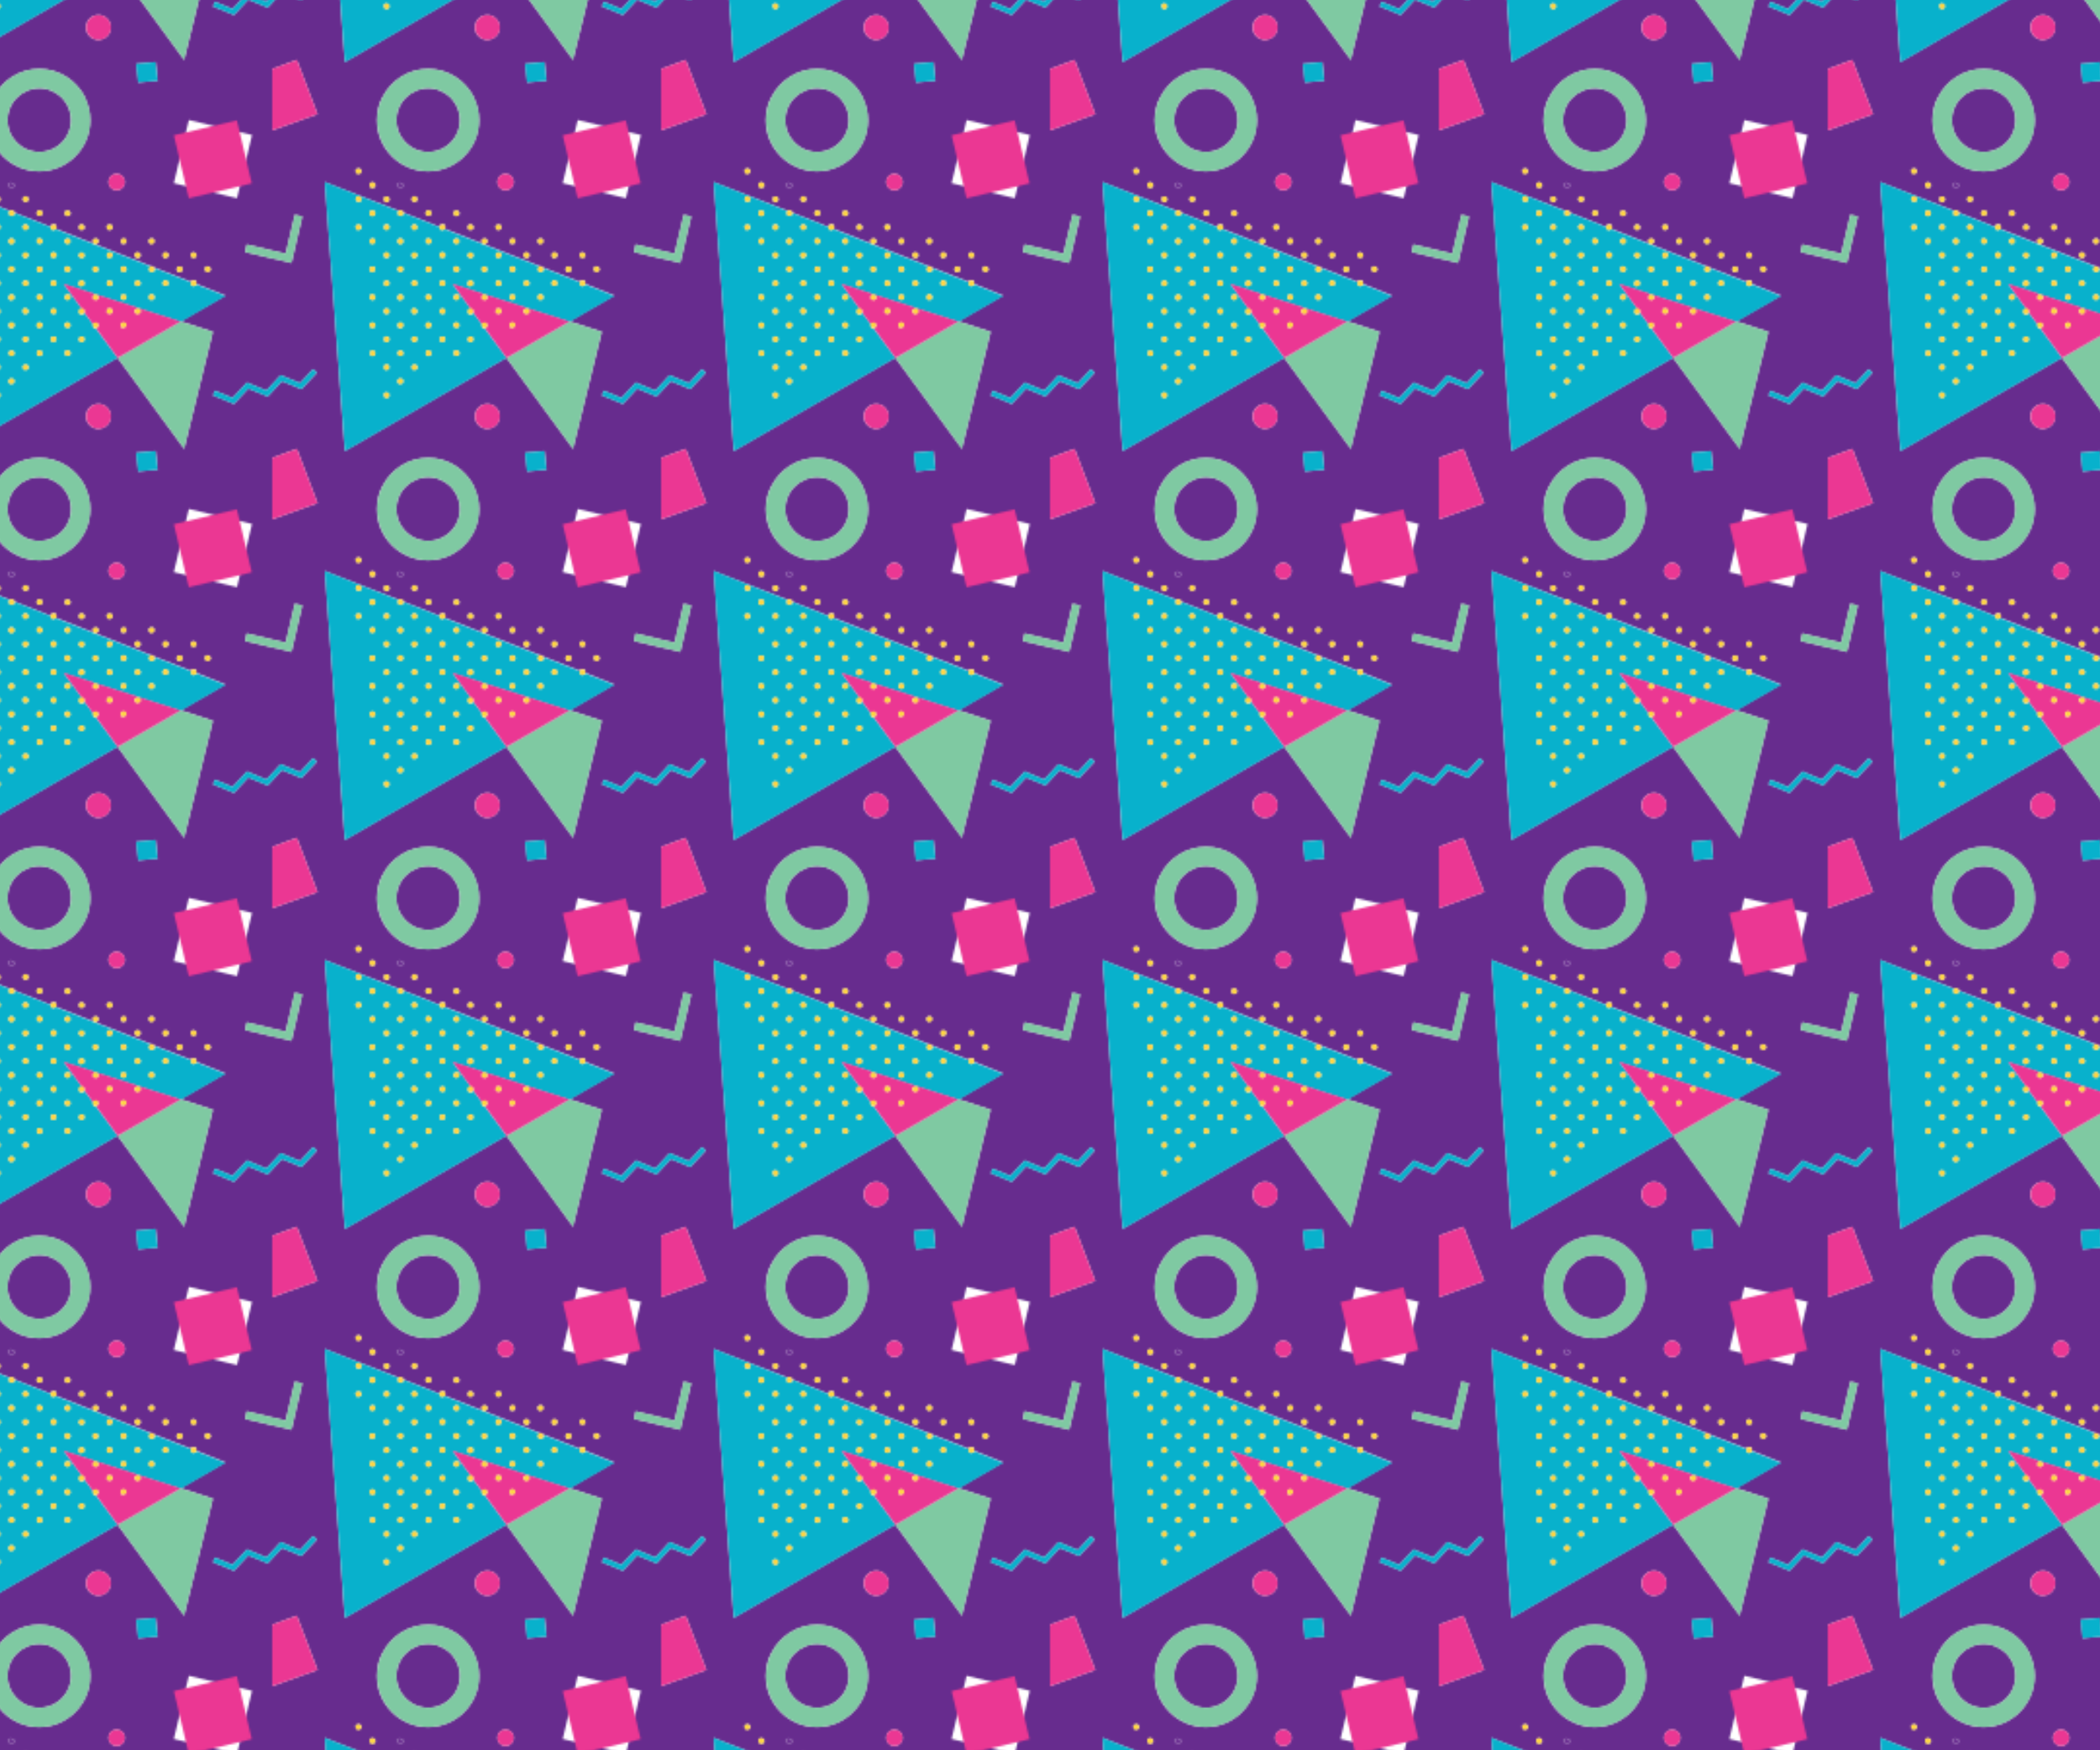 <?xml version="1.0" encoding="utf-8"?>
<!-- Generator: Adobe Illustrator 20.0.0, SVG Export Plug-In . SVG Version: 6.00 Build 0)  -->
<svg version="1.1" id="Layer_1" xmlns="http://www.w3.org/2000/svg" xmlns:xlink="http://www.w3.org/1999/xlink" x="0px" y="0px"
	 viewBox="0 0 1080 900" style="enable-background:new 0 0 1080 900;" xml:space="preserve">
<style type="text/css">
	.st0{fill:none;}
	.st1{fill:#672C8E;}
	.st2{fill:#08B1CC;}
	.st3{fill:#EB3793;}
	.st4{fill:#7FC9A2;}
	.st5{fill:#FFD440;}
	.st6{fill:#692C90;}
	.st7{fill:url(#SVGID_1_);}
</style>
<pattern  width="200" height="200" patternUnits="userSpaceOnUse" id="New_Pattern_Swatch_4" viewBox="0 -200 200 200" style="overflow:visible;">
	<g>
		<rect y="-200" class="st0" width="200" height="200"/>
		<path class="st1" d="M200-48.6V0h-96.3c-4.3-8.6-13.3-14.6-23.5-14.6S61-8.6,56.7,0H20l-7.3-19.2L0-14.6v-34L5-54l10,4.1l8-8.5
			L21-60.2L14.3-53l-10-4.1L0-52.4v-64.7l9.9,2.3l5.6-23.9l-3.9-0.9l-4.7,20L0-121.2V-183l23.3-8.3L20-200h36.6
			c-1.8,3.5-2.8,7.5-2.8,11.8c0,14.5,11.8,26.3,26.3,26.3s26.3-11.8,26.3-26.3c0-4.2-1-8.2-2.8-11.8H200v78.8l-13.1-3.1l-0.9,3.9
			l14,3.3v64.7l-3,3.2l-10-4.1l-7.4,7.9l-9.1-3.7l-1,2.4l10.8,4.4l7.4-7.9l10,4.1L200-48.6z M149.4-155.8l32.5,7.7l7.7-32.5
			l-32.5-7.7L149.4-155.8z M166.8-113.1c-1.1-0.1-1.5,0.8-1.5,1.4c0,0.7,0.3,1.5,1.5,1.5c1-0.1,1.5-0.5,1.6-1.5
			C168.2-112.5,167.7-113,166.8-113.1z M159.6-120.3c-1.1-0.1-1.4,0.7-1.6,1.4c-0.2,0.7,0.7,1.5,1.5,1.5c1,0,1.5-0.5,1.6-1.4
			C161-119.7,160.5-120.1,159.6-120.3z M152.3-113c-1.1-0.1-1.5,0.8-1.5,1.5c0,0.7,0.3,1.6,1.2,1.5c1.3-0.1,1.9-0.5,1.8-1.5
			C153.8-112.6,153.3-113,152.3-113z M143.7-118.8c0,0.7,0.3,1.6,1.2,1.5c1.2-0.1,1.8-0.5,1.8-1.5c0-1-0.6-1.4-1.5-1.5
			C144-120.3,143.6-119.5,143.7-118.8z M136.4-126c0.2,0.7,0.4,1.6,1.5,1.4c0.9-0.1,1.5-0.5,1.5-1.5c0-1-0.6-1.4-1.6-1.4
			C137.1-127.4,136.2-126.7,136.4-126z M129.3-118.8c0,0.7,0.4,1.5,1.5,1.5c1-0.1,1.4-0.5,1.6-1.5c-0.1-0.9-0.6-1.4-1.6-1.5
			C129.6-120.3,129.3-119.5,129.3-118.8z M123.6-127.4c-1,0-1.4,0.6-1.4,1.5c0,0.8,0.2,1.5,1.3,1.4c0.9,0,1.5-0.5,1.6-1.4
			C125.1-126.9,124.5-127.4,123.6-127.4z M115.8-156.4c0,2.3,1.9,4.2,4.2,4.2s4.2-1.9,4.2-4.2c0-2.3-1.9-4.2-4.2-4.2
			S115.8-158.8,115.8-156.4z M114.8-133.1c0.2,0.7,0.5,1.5,1.6,1.4c0.9-0.1,1.5-0.6,1.5-1.5c0-1-0.6-1.4-1.6-1.4
			C115.5-134.6,114.6-133.8,114.8-133.1z M107.6-125.9c0.2,0.7,0.5,1.5,1.6,1.4c0.9-0.1,1.5-0.6,1.5-1.5c0-1-0.6-1.4-1.6-1.4
			C108.3-127.4,107.4-126.6,107.6-125.9z M100.5-133.2c0,0.7,0.3,1.5,1.5,1.5c1-0.1,1.5-0.5,1.6-1.4c-0.1-0.9-0.6-1.4-1.5-1.5
			C100.8-134.8,100.5-133.9,100.5-133.2z M93.3-140.4c0,0.7,0.3,1.6,1.5,1.5c0.9-0.1,1.5-0.4,1.5-1.4c0-1-0.6-1.4-1.5-1.5
			C93.6-142,93.3-141.1,93.3-140.4z M80.3-139c0.9,0,1.6-0.6,1.6-1.4c0-1-0.6-1.4-1.5-1.5c-1.1-0.1-1.4,0.7-1.6,1.4
			C78.6-139.7,79.5-139,80.3-139z M73.1-146.2c1,0,1.5-0.5,1.6-1.2c0-1.1-0.6-1.6-1.5-1.7c-1.1-0.1-1.4,0.7-1.5,1.4
			C71.4-146.9,72.3-146.2,73.1-146.2z M64.5-154.8c0.1,0.7,0.3,1.6,1.3,1.4c1.1,0,1.6-0.4,1.7-1.3c0.1-0.6-1.3-1.5-2.1-1.4
			C64.6-156,64.4-155.2,64.5-154.8z M57.4-147.7c0,1,0.2,1.6,1.3,1.6c1,0,1.7-0.6,1.6-1.5c-0.1-1-0.6-1.4-1.6-1.4
			C57.7-149.1,57.4-148.5,57.4-147.7z M50.1-154.8c0,0.7,0.4,1.5,1.5,1.5c1-0.1,1.4-0.5,1.6-1.5c-0.1-0.9-0.6-1.4-1.6-1.5
			C50.4-156.3,50.1-155.5,50.1-154.8z M42.8-162c0.2,0.7,0.4,1.5,1.6,1.4c1-0.1,1.4-0.6,1.5-1.5c-0.2-0.9-0.7-1.4-1.6-1.4
			C43.5-163.4,42.6-162.7,42.8-162z M117-35.9c0-3.5-2.8-6.4-6.4-6.4c-3.5,0-6.4,2.8-6.4,6.4c0,3.5,2.8,6.4,6.4,6.4
			C114.2-29.6,117-32.4,117-35.9z M141.1-8.5l-1-9.6l-10,0.9l1,9.6L141.1-8.5z M154.7-19.2l14.8-60.2l-16.6-5.4h0l23-13.3l-14.9-5.9
			c0.1-0.2,0.1-0.3,0.1-0.6c0-1-0.6-1.4-1.8-1.4c-0.7-0.1-1,0.4-1.1,0.9l-18.9-7.4c-0.3-0.4-0.6-0.6-1.3-0.7c-0.1,0-0.3,0-0.4,0
			l-48.9-19.2c0.3-0.2,0.4-0.6,0.4-1c0-1-0.6-1.4-1.6-1.4c-0.8,0-1.6,0.7-1.5,1.4l-18.5-7.3c-0.1-0.8-0.6-1.2-1.8-1.3
			c-0.4-0.1-0.6,0.1-0.8,0.3L27-156.4L37.3-18.1l83.1-48L154.7-19.2z"/>
		<path class="st1" d="M68.9,0h22.6c-2.9-2.8-6.9-4.6-11.3-4.6S71.8-2.8,68.9,0z"/>
		<path class="st1" d="M63.9-188.2c0,9,7.3,16.3,16.3,16.3c9,0,16.3-7.3,16.3-16.3c0-4.6-1.9-8.8-5-11.8H68.9
			C65.8-197,63.9-192.9,63.9-188.2z"/>
		<polygon class="st2" points="187,-53.3 179.6,-45.4 170.5,-49.1 169.5,-46.7 180.3,-42.3 187.7,-50.2 197.6,-46.1 200,-48.6 
			200,-52.4 197,-49.2 		"/>
		<polygon class="st2" points="15,-49.9 22.9,-58.4 21,-60.2 14.3,-53 4.3,-57.1 0,-52.4 0,-48.6 5,-54 		"/>
		<path class="st2" d="M120.5-66L120.5-66l-83.1,48L27-156.4l37.9,14.9c-0.2,0.3-0.3,0.8-0.4,1.1c-0.2,0.7,0.7,1.5,1.5,1.5
			c1,0,1.5-0.4,1.6-1.4c0-0.1,0-0.1,0-0.2l18.5,7.3c0,0,0,0.1,0,0.1c0.2,0.7,0.4,1.6,1.2,1.5c0.7-0.1,1.2-0.2,1.5-0.5l48.9,19.2
			c-0.8,0.1-1.1,0.8-1.1,1.4c0,0.7,0.3,1.5,1.5,1.5c1-0.1,1.4-0.5,1.6-1.4c-0.1-0.3-0.2-0.6-0.3-0.8l18.9,7.4
			c-0.1,0.2-0.1,0.4-0.1,0.6c0,0.7,0.4,1.6,1.5,1.4c0.7-0.1,1.2-0.4,1.4-0.9l14.9,5.9l-23,13.3l-60.2-19.4l9.3,12.7
			c-1.1-0.1-1.5,0.8-1.5,1.5c0,0.7,0.3,1.6,1.2,1.5c1,0,1.5-0.3,1.7-0.9l4.4,6c-0.1,0.2-0.1,0.4-0.1,0.7c0,0.7,0.4,1.5,1.5,1.4
			c0.1,0,0.1,0,0.1,0L120.5-66z M96.3-111.6c0-1-0.6-1.4-1.8-1.5c-0.8-0.2-1.2,0.8-1.2,1.5c0,0.7,0.3,1.6,1.5,1.5
			C95.7-110.2,96.3-110.6,96.3-111.6z M103.5-104.4c0-1-0.6-1.4-1.6-1.4c-1.1-0.1-1.5,0.8-1.5,1.5c0,0.7,0.3,1.6,1.2,1.5
			C102.9-103,103.5-103.4,103.5-104.4z M145.1-103c1,0,1.5-0.5,1.6-1.2c0-1.1-0.6-1.6-1.5-1.7c-1.1-0.1-1.4,0.7-1.6,1.4
			C143.4-103.7,144.3-103,145.1-103z M136.5-97.2c0,0.7,0.4,1.5,1.5,1.5c1-0.1,1.4-0.5,1.6-1.5c-0.1-0.9-0.6-1.4-1.6-1.5
			C136.8-98.7,136.5-97.9,136.5-97.2z M129.3-104.4c0,0.7,0.4,1.5,1.5,1.5c1-0.1,1.4-0.5,1.6-1.4c-0.1-0.9-0.6-1.4-1.6-1.5
			C129.6-105.9,129.3-105.1,129.3-104.4z M122.1-111.6c0,0.7,0.4,1.5,1.5,1.5c1-0.1,1.4-0.5,1.6-1.5c-0.1-0.9-0.6-1.4-1.6-1.5
			C122.4-113.1,122.1-112.3,122.1-111.6z M123.5-95.8c1,0,1.5-0.4,1.6-1.4c0-1-0.6-1.4-1.8-1.5c-0.8-0.2-1,0.8-1.2,1.5
			C121.8-96.5,122.7-95.8,123.5-95.8z M114.9-118.8c0,0.7,0.3,1.6,1.5,1.4c0.9-0.1,1.5-0.5,1.5-1.4c0-1-0.6-1.4-1.5-1.5
			C115.2-120.3,114.8-119.5,114.9-118.8z M114.9-104.4c0,0.7,0.3,1.5,1.5,1.5c1-0.1,1.5-0.5,1.6-1.4c-0.1-0.9-0.6-1.4-1.5-1.5
			C115.2-106,114.9-105.1,114.9-104.4z M107.7-111.6c0,0.7,0.3,1.6,1.5,1.5c0.9-0.1,1.5-0.5,1.5-1.4c0-1-0.6-1.4-1.8-1.5
			C108-113.3,107.7-112.3,107.7-111.6z M101.9-117.3c1,0,1.5-0.5,1.6-1.2c0-1.1-0.6-1.6-1.5-1.7c-1.1-0.1-1.4,0.7-1.6,1.4
			C100.2-118.1,101.1-117.4,101.9-117.3z M93.2-126c0.2,0.7,0.4,1.5,1.6,1.4c1-0.1,1.4-0.6,1.5-1.5c-0.2-0.9-0.7-1.4-1.6-1.4
			C93.9-127.4,93-126.7,93.2-126z M86.1-118.9c0,0.6,0.2,1.5,1.3,1.5c1,0,1.7-0.5,1.8-1.4c0.1-0.9-0.6-1.4-1.5-1.6
			C86.5-120.4,86.1-119.6,86.1-118.9z M71.6-133.2c0.2,0.7,0.4,1.6,1.5,1.4c1-0.1,1.4-0.6,1.5-1.3c0-1-0.7-1.6-1.6-1.6
			C72.3-134.6,71.4-133.9,71.6-133.2z M65.9-110.2c1,0,1.5-0.5,1.6-1.4c-0.1-0.9-0.6-1.4-1.5-1.5c-1.1-0.1-1.4,0.7-1.6,1.4
			C64.2-110.9,65.1-110.2,65.9-110.2z M67.5-97.2c0-1-0.6-1.4-1.6-1.4c-1.1-0.1-1.5,0.8-1.5,1.5c0,0.7,0.3,1.6,1.2,1.5
			C66.9-95.8,67.5-96.2,67.5-97.2z M65.9-84.2c-1.1-0.1-1.5,0.8-1.5,1.5c0,0.7,0.3,1.6,1.2,1.5c1.2-0.1,1.8-0.5,1.8-1.5
			C67.5-83.8,66.9-84.2,65.9-84.2z M57.4-75.5c0,0.8,0.3,1.4,1.3,1.3c1,0,1.5-0.4,1.6-1.4c0.1-0.9-0.6-1.5-1.6-1.5
			C57.6-77.1,57.4-76.4,57.4-75.5z M58.7-88.5c1,0,1.7-0.6,1.6-1.5c-0.1-1-0.6-1.4-1.6-1.4c-1,0-1.3,0.6-1.3,1.3
			C57.4-89.2,57.6-88.5,58.7-88.5z M60.3-104.3c0.1-0.9-0.6-1.5-1.6-1.5c-1,0-1.3,0.6-1.3,1.6c0,0.8,0.3,1.3,1.3,1.3
			C59.7-103,60.2-103.4,60.3-104.3z M57.4-133.2c0,0.9,0.3,1.4,1.3,1.4c1,0,1.5-0.4,1.6-1.4c0.1-0.9-0.6-1.5-1.6-1.5
			C57.6-134.7,57.4-134.1,57.4-133.2z M57.4-118.9c0,1.2,0.3,1.6,1.3,1.6c1,0,1.7-0.6,1.6-1.5c-0.1-1-0.6-1.4-1.6-1.4
			C57.7-120.3,57.4-119.7,57.4-118.9z M50-111.6c0.2,0.7,0.4,1.7,1.2,1.5c1.3-0.1,1.9-0.6,1.8-1.5c0-1-0.6-1.4-1.6-1.4
			C50.7-113,49.8-112.3,50-111.6z M50-126c0.2,0.7,0.4,1.6,1.5,1.4c0.9-0.1,1.5-0.5,1.5-1.5c0-1-0.6-1.4-1.6-1.4
			C50.7-127.4,49.8-126.7,50-126z M51.2-98.7c-0.8-0.2-1,0.8-1.2,1.5c-0.2,0.7,0.7,1.4,1.5,1.5c1,0,1.5-0.5,1.6-1.4
			C53.1-98.1,52.5-98.6,51.2-98.7z M45.9-133.2c0-1-0.6-1.4-1.6-1.4c-0.8,0-1.7,0.8-1.5,1.5c0.2,0.7,0.4,1.6,1.5,1.4
			C45.3-131.8,45.9-132.3,45.9-133.2z M45.9-147.5c-0.1-0.9-0.6-1.4-1.5-1.5c-1.1-0.1-1.4,0.7-1.5,1.4c-0.2,0.7,0.7,1.4,1.5,1.5
			C45.3-146.1,45.8-146.6,45.9-147.5z M53.1-68.3c0-1-0.6-1.4-1.5-1.5c-0.9,0-1.4,0.2-1.3,1.2c0,0.8,0,1.7,1.2,1.7
			C52.5-67,53-67.4,53.1-68.3z M53.1-82.7c-0.1-1-0.6-1.4-1.5-1.5c-1.1-0.1-1.4,0.7-1.6,1.4c-0.2,0.7,0.7,1.5,1.5,1.5
			C52.5-81.3,52.9-81.8,53.1-82.7z M53.1-140.4c-0.1-0.9-0.6-1.4-1.6-1.5c-1.1-0.1-1.5,0.8-1.5,1.5c0,0.7,0.4,1.5,1.5,1.5
			C52.5-139,53-139.5,53.1-140.4z M60.3-46.8c0-1-0.5-1.4-1.5-1.5c-1-0.1-1.4,0.4-1.4,1.2c0,1,0.2,1.7,1.3,1.7
			C59.7-45.4,60.2-45.8,60.3-46.8z M60.3-61.2c0-1-0.6-1.4-1.5-1.4c-1,0-1.3,0.5-1.3,1.1c0,1.1,0.2,1.8,1.2,1.8
			C59.6-59.7,60.3-60.3,60.3-61.2z M64.4-68.4c0.2,0.7,0.4,1.5,1.6,1.4c1-0.1,1.4-0.6,1.5-1.5c-0.2-0.9-0.7-1.4-1.6-1.4
			C65.1-69.8,64.2-69.1,64.4-68.4z M67.5-54c-0.2-0.9-0.6-1.4-1.6-1.4c-1.1-0.1-1.5,0.8-1.5,1.5c0,0.7,0.4,1.5,1.5,1.4
			C66.9-52.6,67.4-53.1,67.5-54z M67.5-126c-0.1-0.9-0.6-1.4-1.6-1.5c-1.1-0.1-1.5,0.8-1.5,1.5c0,0.7,0.4,1.5,1.5,1.5
			C66.9-124.6,67.4-125.1,67.5-126z M74.7-61.2c0-1-0.6-1.4-1.6-1.4c-0.8,0-1.7,0.8-1.5,1.5c0.2,0.7,0.4,1.5,1.6,1.4
			C74.1-59.8,74.7-60.3,74.7-61.2z M74.7-75.6c-0.1-1-0.6-1.4-1.6-1.4c-0.8,0-1.7,0.8-1.5,1.5c0.2,0.7,0.4,1.6,1.4,1.4
			C74.1-74.2,74.7-74.8,74.7-75.6z M73.1-88.5c1-0.1,1.5-0.5,1.5-1.5c0-1-0.6-1.4-1.8-1.5c-0.9-0.2-1.2,0.8-1.2,1.5
			C71.7-89.3,72-88.4,73.1-88.5z M74.7-104.5c-0.2-0.9-0.7-1.4-1.6-1.4c-0.8,0-1.7,0.8-1.5,1.5c0.2,0.7,0.4,1.5,1.6,1.4
			C74.1-103,74.6-103.5,74.7-104.5z M74.7-118.8c-0.2-0.9-0.6-1.4-1.6-1.4c-1.1-0.1-1.5,0.8-1.5,1.5c0,0.7,0.4,1.5,1.5,1.4
			C74.1-117.4,74.6-117.9,74.7-118.8z M81.9-68.4c0-1-0.6-1.4-1.9-1.4c-0.9-0.2-1.1,0.8-1.1,1.5c0,0.7,0.4,1.6,1.5,1.4
			C81.3-67,81.9-67.5,81.9-68.4z M81.9-82.7c0.1-0.9-0.6-1.4-1.5-1.6c-1.1-0.1-1.5,0.6-1.6,1.4c0,0.6,0.2,1.5,1.3,1.5
			C81.1-81.3,81.8-81.8,81.9-82.7z M81.9-97.3c-0.2-0.9-0.7-1.4-1.6-1.4c-0.8,0-1.7,0.8-1.5,1.5c0.2,0.7,0.4,1.5,1.6,1.4
			C81.3-95.8,81.8-96.3,81.9-97.3z M80.4-110.1c0.9-0.1,1.5-0.5,1.5-1.4c0-1-0.6-1.4-1.5-1.5c-1.1-0.1-1.5,0.8-1.5,1.5
			C78.9-110.9,79.2-109.9,80.4-110.1z M81.9-126c-0.1-0.9-0.6-1.4-1.6-1.5c-1.1-0.1-1.5,0.8-1.5,1.4c0,0.7,0.3,1.5,1.5,1.5
			C81.3-124.6,81.8-125,81.9-126z M89.1-75.6c0-1-0.6-1.4-1.6-1.4c-0.8,0-1.7,0.8-1.5,1.5c0.2,0.7,0.4,1.6,1.5,1.4
			C88.5-74.2,89.1-74.7,89.1-75.6z M87.5-88.5c0.9,0,1.5-0.4,1.6-1.4c0-1-0.5-1.4-1.5-1.5c-1.1-0.1-1.4,0.7-1.6,1.4
			C85.8-89.3,86.7-88.6,87.5-88.5z M89.1-104.3c0-1-0.7-1.6-1.6-1.6c-0.8,0-1.7,0.8-1.5,1.5c0.2,0.7,0.4,1.5,1.6,1.4
			C88.5-103,89-103.5,89.1-104.3z M93.3-97.2c0,0.7,0.4,1.6,1.5,1.4c1-0.1,1.4-0.6,1.5-1.5c-0.1-0.9-0.6-1.4-1.6-1.4
			C93.6-98.7,93.2-97.9,93.3-97.2z M96.3-68.4c0-1-0.6-1.4-1.9-1.5c-0.9-0.2-1.1,0.8-1.1,1.5c0,0.7,0.4,1.6,1.5,1.4
			C95.7-67,96.3-67.4,96.3-68.4z M96.3-82.8c-0.1-0.9-0.6-1.4-1.6-1.5c-1.1-0.1-1.5,0.8-1.5,1.4c0,0.7,0.4,1.5,1.5,1.5
			C95.7-81.4,96.2-81.9,96.3-82.8z M103.5-75.5c0-1-0.5-1.4-1.5-1.5c-1.1-0.1-1.4,0.7-1.6,1.4c-0.2,0.7,0.7,1.5,1.5,1.5
			C102.8-74.1,103.4-74.6,103.5-75.5z"/>
		
			<rect x="152.8" y="-184.8" transform="matrix(0.973 -0.23 0.23 0.973 43.247 34.492)" class="st3" width="33.3" height="33.3"/>
		<polygon class="st2" points="130,-17.2 131,-7.6 141.1,-8.5 140,-18.1 		"/>
		<polygon class="st3" points="20,-200 0,-200 0,-183 23.3,-191.3 		"/>
		<polygon class="st3" points="0,-14.6 0,0 20,0 12.7,-19.2 		"/>
		<circle class="st3" cx="110.7" cy="-35.9" r="6.4"/>
		<polygon class="st4" points="15.5,-138.7 11.6,-139.6 6.9,-119.6 0,-121.2 0,-117.1 9.9,-114.8 		"/>
		<polygon class="st4" points="186,-120.4 200,-117.1 200,-121.2 186.9,-124.3 		"/>
		<path class="st4" d="M80.2-161.9c14.5,0,26.3-11.8,26.3-26.3c0-4.2-1-8.2-2.8-11.8H91.5c3.1,3,5,7.1,5,11.8
			c0,9-7.3,16.3-16.3,16.3c-9,0-16.3-7.3-16.3-16.3c0-4.6,1.9-8.8,5-11.8H56.7c-1.8,3.5-2.8,7.5-2.8,11.8
			C53.9-173.7,65.7-161.9,80.2-161.9z"/>
		<path class="st4" d="M80.2-14.6C69.9-14.6,61-8.6,56.7,0h12.3c2.9-2.8,6.9-4.6,11.3-4.6S88.6-2.8,91.5,0h12.3
			C99.4-8.6,90.5-14.6,80.2-14.6z"/>
		<circle class="st3" cx="120" cy="-156.4" r="4.2"/>
		<polygon class="st4" points="152.9,-84.7 120.5,-66 120.5,-66 154.7,-19.2 169.5,-79.4 		"/>
		<path class="st3" d="M92.7-104.1l60.2,19.4h0L120.5-66l-11.2-15.3c0.9-0.1,1.3-0.6,1.4-1.4c-0.2-0.9-0.6-1.4-1.6-1.4
			c-0.8,0-1.2,0.3-1.3,0.8l-4.4-6c0.1-0.2,0.1-0.3,0.1-0.5c0-1-0.6-1.4-1.5-1.5c0,0,0,0,0,0L92.7-104.1z M129.2-90
			c0.2,0.7,0.4,1.6,1.6,1.4c1-0.1,1.5-0.5,1.5-1.5c0-1-0.6-1.4-1.2-1.4C129.9-91.4,129-90.7,129.2-90z M122-82.8
			c0.1,0.6,0.2,1.5,1.2,1.5c0.7,0,1.8-0.8,1.8-1.4c0-0.8-0.6-1.4-1.4-1.5C122.8-84.3,121.9-83.7,122-82.8z M116.3-88.6
			c0.9,0,1.6-0.5,1.6-1.4c0-1-0.5-1.4-1.5-1.5c-1.1-0.1-1.4,0.7-1.6,1.4C114.6-89.3,115.5-88.6,116.3-88.6z M109.1-95.7
			c1,0,1.5-0.5,1.6-1.4c-0.1-0.9-0.6-1.4-1.5-1.5c-1.1-0.1-1.4,0.7-1.5,1.4C107.4-96.5,108.3-95.8,109.1-95.7z"/>
		<path class="st5" d="M123.5-95.8c1,0,1.5-0.4,1.6-1.4c0-1-0.6-1.4-1.8-1.5c-0.8-0.2-1,0.8-1.2,1.5
			C121.8-96.5,122.7-95.8,123.5-95.8z"/>
		<path class="st5" d="M109.1-95.7c1,0,1.5-0.5,1.6-1.4c-0.1-0.9-0.6-1.4-1.5-1.5c-1.1-0.1-1.4,0.7-1.5,1.4
			C107.4-96.5,108.3-95.8,109.1-95.7z"/>
		<path class="st5" d="M94.8-95.7c1-0.1,1.4-0.6,1.5-1.5c-0.1-0.9-0.6-1.4-1.6-1.4c-1.1-0.1-1.5,0.8-1.5,1.5
			C93.3-96.5,93.6-95.6,94.8-95.7z"/>
		<path class="st5" d="M80.3-98.6c-0.8,0-1.7,0.8-1.5,1.5c0.2,0.7,0.4,1.5,1.6,1.4c1-0.1,1.4-0.6,1.5-1.5
			C81.7-98.2,81.3-98.7,80.3-98.6z"/>
		<path class="st5" d="M65.9-98.6c-1.1-0.1-1.5,0.8-1.5,1.5c0,0.7,0.3,1.6,1.2,1.5c1.3-0.1,1.9-0.5,1.8-1.5
			C67.4-98.2,66.9-98.6,65.9-98.6z"/>
		<path class="st5" d="M51.2-98.7c-0.8-0.2-1,0.8-1.2,1.5c-0.2,0.7,0.7,1.4,1.5,1.5c1,0,1.5-0.5,1.6-1.4
			C53.1-98.1,52.5-98.6,51.2-98.7z"/>
		<path class="st5" d="M159.6-102.9c0.7-0.1,1.2-0.4,1.4-0.9c0.1-0.2,0.1-0.3,0.1-0.6c0-1-0.6-1.4-1.8-1.4c-0.7-0.1-1,0.4-1.1,0.9
			c-0.1,0.2-0.1,0.4-0.1,0.6C158.1-103.7,158.4-102.8,159.6-102.9z"/>
		<path class="st5" d="M145.1-103c1,0,1.5-0.5,1.6-1.2c0-1.1-0.6-1.6-1.5-1.7c-1.1-0.1-1.4,0.7-1.6,1.4
			C143.4-103.7,144.3-103,145.1-103z"/>
		<path class="st5" d="M130.7-102.9c1-0.1,1.4-0.5,1.6-1.4c-0.1-0.9-0.6-1.4-1.6-1.5c-1.1-0.1-1.5,0.8-1.5,1.5
			C129.3-103.7,129.6-102.9,130.7-102.9z"/>
		<path class="st5" d="M116.3-102.9c1-0.1,1.5-0.5,1.6-1.4c-0.1-0.9-0.6-1.4-1.5-1.5c-1.1-0.1-1.5,0.8-1.5,1.4
			C114.8-103.7,115.2-102.9,116.3-102.9z"/>
		<path class="st5" d="M101.9-105.8c-1.1-0.1-1.5,0.8-1.5,1.5c0,0.7,0.3,1.6,1.2,1.5c1.3-0.1,1.9-0.5,1.9-1.5
			C103.4-105.4,102.9-105.8,101.9-105.8z"/>
		<path class="st5" d="M87.5-105.8c-0.8,0-1.7,0.8-1.5,1.5c0.2,0.7,0.4,1.5,1.6,1.4c1-0.1,1.4-0.6,1.5-1.3
			C89.1-105.3,88.4-105.8,87.5-105.8z"/>
		<path class="st5" d="M73.1-105.8c-0.8,0-1.7,0.8-1.5,1.5c0.2,0.7,0.4,1.5,1.6,1.4c1-0.1,1.4-0.6,1.5-1.5
			C74.6-105.4,74.1-105.9,73.1-105.8z"/>
		<path class="st5" d="M165.3-111.6c0,0.7,0.3,1.5,1.5,1.5c1-0.1,1.5-0.5,1.6-1.5c-0.2-0.8-0.6-1.3-1.6-1.4
			C165.6-113.2,165.3-112.3,165.3-111.6z"/>
		<path class="st5" d="M150.9-111.6c0,0.7,0.3,1.6,1.2,1.5c1.3-0.1,1.9-0.5,1.8-1.5c0-1-0.6-1.4-1.6-1.4
			C151.2-113.1,150.8-112.3,150.9-111.6z"/>
		<path class="st5" d="M136.5-111.6c0,0.7,0.3,1.5,1.5,1.5c1-0.1,1.4-0.5,1.6-1.4c-0.1-0.3-0.2-0.6-0.3-0.8
			c-0.3-0.4-0.6-0.6-1.3-0.7c-0.1,0-0.3,0-0.4,0C136.7-112.9,136.5-112.2,136.5-111.6z"/>
		<path class="st5" d="M123.5-110.1c1-0.1,1.4-0.5,1.6-1.5c-0.1-0.9-0.6-1.4-1.6-1.5c-1.1-0.1-1.5,0.8-1.5,1.5
			C122.1-110.9,122.4-110,123.5-110.1z"/>
		<path class="st5" d="M109.1-110.1c0.9-0.1,1.5-0.5,1.5-1.4c0-1-0.6-1.4-1.8-1.5c-0.8-0.2-1.2,0.8-1.2,1.5
			C107.6-110.9,108-110,109.1-110.1z"/>
		<path class="st5" d="M65.9-55.4c-1.1-0.1-1.5,0.8-1.5,1.5c0,0.7,0.4,1.5,1.5,1.4c1-0.1,1.4-0.6,1.6-1.5
			C67.4-54.9,66.9-55.4,65.9-55.4z"/>
		<path class="st5" d="M73.1-62.6c-0.8,0-1.7,0.8-1.5,1.5c0.2,0.7,0.4,1.5,1.6,1.4c1-0.1,1.5-0.6,1.5-1.5
			C74.6-62.2,74-62.6,73.1-62.6z"/>
		<path class="st5" d="M94.4-69.9c-0.9-0.2-1.1,0.8-1.1,1.5c0,0.7,0.4,1.6,1.5,1.4c1-0.1,1.5-0.5,1.5-1.5
			C96.3-69.4,95.7-69.8,94.4-69.9z"/>
		<path class="st5" d="M80-69.9c-0.9-0.2-1.1,0.8-1.1,1.5c0,0.7,0.4,1.6,1.5,1.4c1-0.1,1.5-0.5,1.5-1.5C81.9-69.4,81.2-69.8,80-69.9
			z"/>
		<path class="st5" d="M66-66.9c1-0.1,1.4-0.6,1.5-1.5c-0.2-0.9-0.7-1.4-1.6-1.4c-0.8,0-1.7,0.8-1.5,1.5
			C64.6-67.6,64.9-66.8,66-66.9z"/>
		<path class="st5" d="M102-77c-1.1-0.1-1.4,0.7-1.6,1.4c-0.2,0.7,0.7,1.5,1.5,1.5c0.9,0,1.5-0.4,1.6-1.4
			C103.5-76.5,102.9-76.9,102-77z"/>
		<path class="st5" d="M87.5-77c-0.8,0-1.7,0.8-1.5,1.5c0.2,0.7,0.4,1.6,1.5,1.4c0.9-0.1,1.5-0.5,1.5-1.5C89.1-76.6,88.4-77,87.5-77
			z"/>
		<path class="st5" d="M73.1-77c-0.8,0-1.7,0.8-1.5,1.5c0.2,0.7,0.4,1.6,1.4,1.4c1,0,1.7-0.6,1.6-1.5C74.6-76.6,74-77.1,73.1-77z"/>
		<path class="st5" d="M110.7-82.8c-0.2-0.9-0.6-1.4-1.6-1.4c-0.8,0-1.2,0.3-1.3,0.8c-0.1,0.2-0.1,0.4-0.1,0.7
			c0,0.7,0.4,1.5,1.5,1.4c0.1,0,0.1,0,0.1,0C110.2-81.5,110.6-81.9,110.7-82.8z"/>
		<path class="st5" d="M94.7-84.2c-1.1-0.1-1.5,0.8-1.5,1.4c0,0.7,0.4,1.5,1.5,1.5c1-0.1,1.4-0.5,1.6-1.4
			C96.2-83.7,95.7-84.2,94.7-84.2z"/>
		<path class="st5" d="M80.4-84.2c-1.1-0.1-1.5,0.6-1.6,1.4c0,0.6,0.2,1.5,1.3,1.5c1,0,1.7-0.5,1.8-1.4
			C81.9-83.6,81.3-84.1,80.4-84.2z"/>
		<path class="st5" d="M64.5-82.8c0,0.7,0.3,1.6,1.2,1.5c1.2-0.1,1.8-0.5,1.8-1.5c0-1-0.6-1.4-1.5-1.5
			C64.8-84.3,64.4-83.5,64.5-82.8z"/>
		<path class="st5" d="M51.6-84.2c-1.1-0.1-1.4,0.7-1.6,1.4c-0.2,0.7,0.7,1.5,1.5,1.5c1,0,1.5-0.5,1.6-1.4
			C53-83.7,52.6-84.1,51.6-84.2z"/>
		<path class="st5" d="M130.8-88.5c1-0.1,1.5-0.5,1.5-1.5c0-1-0.6-1.4-1.2-1.4c-1.2,0-2.1,0.8-1.9,1.5
			C129.4-89.2,129.6-88.4,130.8-88.5z"/>
		<path class="st5" d="M116.3-88.6c0.9,0,1.6-0.5,1.6-1.4c0-1-0.5-1.4-1.5-1.5c-1.1-0.1-1.4,0.7-1.6,1.4
			C114.6-89.3,115.5-88.6,116.3-88.6z"/>
		<path class="st5" d="M101.9-91.4C101.9-91.4,101.9-91.4,101.9-91.4c-1.1-0.1-1.5,0.8-1.5,1.5c0,0.7,0.3,1.6,1.2,1.5
			c1,0,1.5-0.3,1.7-0.9c0.1-0.2,0.1-0.3,0.1-0.5C103.5-91,102.9-91.4,101.9-91.4z"/>
		<path class="st5" d="M87.5-88.5c0.9,0,1.5-0.4,1.6-1.4c0-1-0.5-1.4-1.5-1.5c-1.1-0.1-1.4,0.7-1.6,1.4
			C85.8-89.3,86.7-88.6,87.5-88.5z"/>
		<path class="st5" d="M73.1-88.5c1-0.1,1.5-0.5,1.5-1.5c0-1-0.6-1.4-1.8-1.5c-0.9-0.2-1.2,0.8-1.2,1.5C71.7-89.3,72-88.4,73.1-88.5
			z"/>
		<path class="st5" d="M137.9-95.7c1-0.1,1.4-0.5,1.6-1.5c-0.1-0.9-0.6-1.4-1.6-1.5c-1.1-0.1-1.5,0.8-1.5,1.5
			C136.5-96.5,136.8-95.7,137.9-95.7z"/>
		<path class="st5" d="M94.8-124.5c1-0.1,1.4-0.6,1.5-1.5c-0.2-0.9-0.7-1.4-1.6-1.4c-0.8,0-1.7,0.8-1.5,1.5
			C93.4-125.2,93.7-124.4,94.8-124.5z"/>
		<path class="st5" d="M80.4-127.5c-1.1-0.1-1.5,0.8-1.5,1.4c0,0.7,0.3,1.5,1.5,1.5c1-0.1,1.5-0.5,1.6-1.4
			C81.8-126.9,81.3-127.4,80.4-127.5z"/>
		<path class="st5" d="M65.9-127.4c-1.1-0.1-1.5,0.8-1.5,1.5c0,0.7,0.4,1.5,1.5,1.5c1-0.1,1.4-0.5,1.6-1.5
			C67.4-126.9,66.9-127.4,65.9-127.4z"/>
		<path class="st5" d="M51.6-124.5c0.9-0.1,1.5-0.5,1.5-1.5c0-1-0.6-1.4-1.6-1.4c-0.8,0-1.7,0.8-1.5,1.5
			C50.2-125.3,50.4-124.4,51.6-124.5z"/>
		<path class="st5" d="M116.4-131.7c0.9-0.1,1.5-0.6,1.5-1.5c0-1-0.6-1.4-1.6-1.4c-0.8,0-1.7,0.8-1.5,1.5
			C115-132.4,115.3-131.6,116.4-131.7z"/>
		<path class="st5" d="M101.9-131.7c1-0.1,1.5-0.5,1.6-1.4c-0.1-0.9-0.6-1.4-1.5-1.5c-1.1-0.1-1.5,0.8-1.5,1.4
			C100.4-132.5,100.8-131.7,101.9-131.7z"/>
		<path class="st5" d="M87.2-131.7c0.7-0.1,1.2-0.2,1.5-0.5c0.3-0.2,0.4-0.6,0.4-1c0-1-0.6-1.4-1.6-1.4c-0.8,0-1.6,0.7-1.5,1.4
			c0,0,0,0.1,0,0.1C86.2-132.4,86.4-131.5,87.2-131.7z"/>
		<path class="st5" d="M73.2-131.7c1-0.1,1.4-0.6,1.5-1.3c0-1-0.7-1.6-1.6-1.6c-0.8,0-1.7,0.7-1.5,1.5
			C71.8-132.5,72-131.6,73.2-131.7z"/>
		<path class="st5" d="M44.3-134.6c-0.8,0-1.7,0.8-1.5,1.5c0.2,0.7,0.4,1.6,1.5,1.4c0.9-0.1,1.5-0.5,1.5-1.5
			C45.9-134.2,45.2-134.6,44.3-134.6z"/>
		<path class="st5" d="M94.7-138.9c0.9-0.1,1.5-0.4,1.5-1.4c0-1-0.6-1.4-1.5-1.5c-1.1-0.1-1.5,0.8-1.5,1.4
			C93.3-139.7,93.6-138.8,94.7-138.9z"/>
		<path class="st5" d="M80.3-139c0.9,0,1.6-0.6,1.6-1.4c0-1-0.6-1.4-1.5-1.5c-1.1-0.1-1.4,0.7-1.6,1.4C78.6-139.7,79.5-139,80.3-139
			z"/>
		<path class="st5" d="M65.9-139c1,0,1.5-0.4,1.6-1.4c0-0.1,0-0.1,0-0.2c-0.1-0.8-0.6-1.2-1.8-1.3c-0.4-0.1-0.6,0.1-0.8,0.3
			c-0.2,0.3-0.3,0.8-0.4,1.1C64.2-139.7,65.1-139,65.9-139z"/>
		<path class="st5" d="M51.5-141.8c-1.1-0.1-1.5,0.8-1.5,1.5c0,0.7,0.4,1.5,1.5,1.5c1-0.1,1.4-0.5,1.6-1.5
			C53-141.3,52.5-141.8,51.5-141.8z"/>
		<path class="st5" d="M73.1-146.2c1,0,1.5-0.5,1.6-1.2c0-1.1-0.6-1.6-1.5-1.7c-1.1-0.1-1.4,0.7-1.5,1.4
			C71.4-146.9,72.3-146.2,73.1-146.2z"/>
		<path class="st5" d="M44.4-149.1c-1.1-0.1-1.4,0.7-1.5,1.4c-0.2,0.7,0.7,1.4,1.5,1.5c1,0,1.5-0.5,1.6-1.4
			C45.8-148.5,45.3-148.9,44.4-149.1z"/>
		<path class="st5" d="M51.5-153.3c1-0.1,1.4-0.5,1.6-1.5c-0.1-0.9-0.6-1.4-1.6-1.5c-1.1-0.1-1.5,0.8-1.5,1.5
			C50.1-154.1,50.4-153.2,51.5-153.3z"/>
		<path class="st5" d="M44.4-160.5c1-0.1,1.4-0.6,1.5-1.5c-0.2-0.9-0.7-1.4-1.6-1.4c-0.8,0-1.7,0.8-1.5,1.5
			C43-161.2,43.3-160.4,44.4-160.5z"/>
		<path class="st5" d="M94.4-113.1c-0.8-0.2-1.2,0.8-1.2,1.5c0,0.7,0.3,1.6,1.5,1.5c0.9-0.1,1.5-0.5,1.5-1.4
			C96.3-112.6,95.7-113,94.4-113.1z"/>
		<path class="st5" d="M80.4-110.1c0.9-0.1,1.5-0.5,1.5-1.4c0-1-0.6-1.4-1.5-1.5c-1.1-0.1-1.5,0.8-1.5,1.5
			C78.9-110.9,79.2-109.9,80.4-110.1z"/>
		<path class="st5" d="M65.9-110.2c1,0,1.5-0.5,1.6-1.4c-0.1-0.9-0.6-1.4-1.5-1.5c-1.1-0.1-1.4,0.7-1.6,1.4
			C64.2-110.9,65.1-110.2,65.9-110.2z"/>
		<path class="st5" d="M51.2-110.1c1.3-0.1,1.9-0.6,1.8-1.5c0-1-0.6-1.4-1.6-1.4c-0.8,0-1.7,0.8-1.5,1.5
			C50.2-110.9,50.4-109.9,51.2-110.1z"/>
		<path class="st5" d="M158-118.8c-0.2,0.7,0.7,1.5,1.5,1.5c1,0,1.5-0.5,1.6-1.4c-0.1-0.9-0.6-1.4-1.5-1.5
			C158.4-120.4,158.2-119.5,158-118.8z"/>
		<path class="st5" d="M144.9-117.3c1.2-0.1,1.8-0.5,1.8-1.5c0-1-0.6-1.4-1.5-1.5c-1.1-0.1-1.5,0.8-1.5,1.5
			C143.7-118.1,144-117.1,144.9-117.3z"/>
		<path class="st5" d="M130.7-117.3c1-0.1,1.4-0.5,1.6-1.5c-0.1-0.9-0.6-1.4-1.6-1.5c-1.1-0.1-1.5,0.8-1.5,1.5
			C129.3-118.1,129.6-117.3,130.7-117.3z"/>
		<path class="st5" d="M116.4-117.3c0.9-0.1,1.5-0.5,1.5-1.4c0-1-0.6-1.4-1.5-1.5c-1.1-0.1-1.5,0.8-1.5,1.5
			C114.9-118.1,115.2-117.1,116.4-117.3z"/>
		<path class="st5" d="M101.9-117.3c1,0,1.5-0.5,1.6-1.2c0-1.1-0.6-1.6-1.5-1.7c-1.1-0.1-1.4,0.7-1.6,1.4
			C100.2-118.1,101.1-117.4,101.9-117.3z"/>
		<path class="st5" d="M87.3-117.3c1,0,1.7-0.5,1.8-1.4c0.1-0.9-0.6-1.4-1.5-1.6c-1.1-0.1-1.5,0.6-1.6,1.4
			C86-118.3,86.3-117.4,87.3-117.3z"/>
		<path class="st5" d="M73.1-120.2c-1.1-0.1-1.5,0.8-1.5,1.5c0,0.7,0.4,1.5,1.5,1.4c1-0.1,1.4-0.6,1.6-1.5
			C74.6-119.7,74.1-120.2,73.1-120.2z"/>
		<path class="st5" d="M109.2-124.5c0.9-0.1,1.5-0.6,1.5-1.5c0-1-0.6-1.4-1.6-1.4c-0.8,0-1.7,0.8-1.5,1.5
			C107.8-125.2,108.1-124.4,109.2-124.5z"/>
		<path class="st5" d="M138-124.5c0.9-0.1,1.5-0.5,1.5-1.5c0-1-0.6-1.4-1.6-1.4c-0.8,0-1.7,0.8-1.5,1.5
			C136.6-125.3,136.8-124.4,138-124.5z"/>
		<path class="st5" d="M58.8-48.2c-1-0.1-1.4,0.4-1.4,1.2c0,1,0.2,1.7,1.3,1.7c1,0,1.5-0.5,1.6-1.4C60.3-47.7,59.7-48.2,58.8-48.2z"
			/>
		<path class="st5" d="M58.7-62.6c-1,0-1.3,0.5-1.3,1.1c0,1.1,0.2,1.8,1.2,1.8c1,0,1.7-0.6,1.6-1.5C60.2-62.2,59.7-62.6,58.7-62.6z"
			/>
		<path class="st5" d="M58.7-146.1c1,0,1.7-0.6,1.6-1.5c-0.1-1-0.6-1.4-1.6-1.4c-1,0-1.3,0.5-1.3,1.3
			C57.4-146.8,57.6-146.1,58.7-146.1z"/>
		<path class="st5" d="M58.7-74.1c1,0,1.5-0.4,1.6-1.4c0.1-0.9-0.6-1.5-1.6-1.5c-1,0-1.3,0.6-1.3,1.6C57.4-74.7,57.7-74.1,58.7-74.1
			z"/>
		<path class="st5" d="M58.7-88.5c1,0,1.7-0.6,1.6-1.5c-0.1-1-0.6-1.4-1.6-1.4c-1,0-1.3,0.6-1.3,1.3C57.4-89.2,57.6-88.5,58.7-88.5z
			"/>
		<path class="st5" d="M58.7-105.8c-1,0-1.3,0.6-1.3,1.6c0,0.8,0.3,1.3,1.3,1.3c1,0,1.5-0.4,1.6-1.4
			C60.3-105.2,59.7-105.8,58.7-105.8z"/>
		<path class="st5" d="M58.7-117.4c1,0,1.7-0.6,1.6-1.5c-0.1-1-0.6-1.4-1.6-1.4c-1,0-1.3,0.6-1.3,1.3
			C57.4-117.8,57.7-117.4,58.7-117.4z"/>
		<path class="st5" d="M58.7-131.7c1,0,1.5-0.4,1.6-1.4c0.1-0.9-0.6-1.5-1.6-1.5c-1,0-1.3,0.6-1.3,1.5
			C57.4-132.3,57.7-131.7,58.7-131.7z"/>
		<path class="st5" d="M51.6-69.8c-0.9,0-1.4,0.2-1.3,1.2c0,0.8,0,1.7,1.2,1.7c1,0,1.5-0.4,1.6-1.4C53.1-69.3,52.5-69.8,51.6-69.8z"
			/>
		<path class="st5" d="M123.3-81.4c0.7,0,1.8-0.8,1.8-1.4c0-0.8-0.6-1.4-1.4-1.5c-0.9-0.1-1.8,0.6-1.7,1.4
			C122.1-82.2,122.3-81.4,123.3-81.4z"/>
		<path class="st5" d="M122.2-126c0,0.8,0.2,1.5,1.3,1.4c0.9,0,1.5-0.5,1.6-1.4c0-1-0.5-1.4-1.5-1.5
			C122.6-127.5,122.2-126.8,122.2-126z"/>
		<path class="st6" d="M65.8-153.3c1.1,0,1.6-0.4,1.7-1.3c0.1-0.6-1.3-1.5-2.1-1.4c-0.8,0.1-1,0.9-0.9,1.3
			C64.6-154.1,64.8-153.1,65.8-153.3z"/>
	</g>
</pattern>
<pattern  id="SVGID_1_" xlink:href="#New_Pattern_Swatch_4" patternTransform="matrix(1 0 0 1 140 50)">
</pattern>
<rect x="-26" y="-18.1" class="st7" width="1123.2" height="943.7"/>
</svg>
